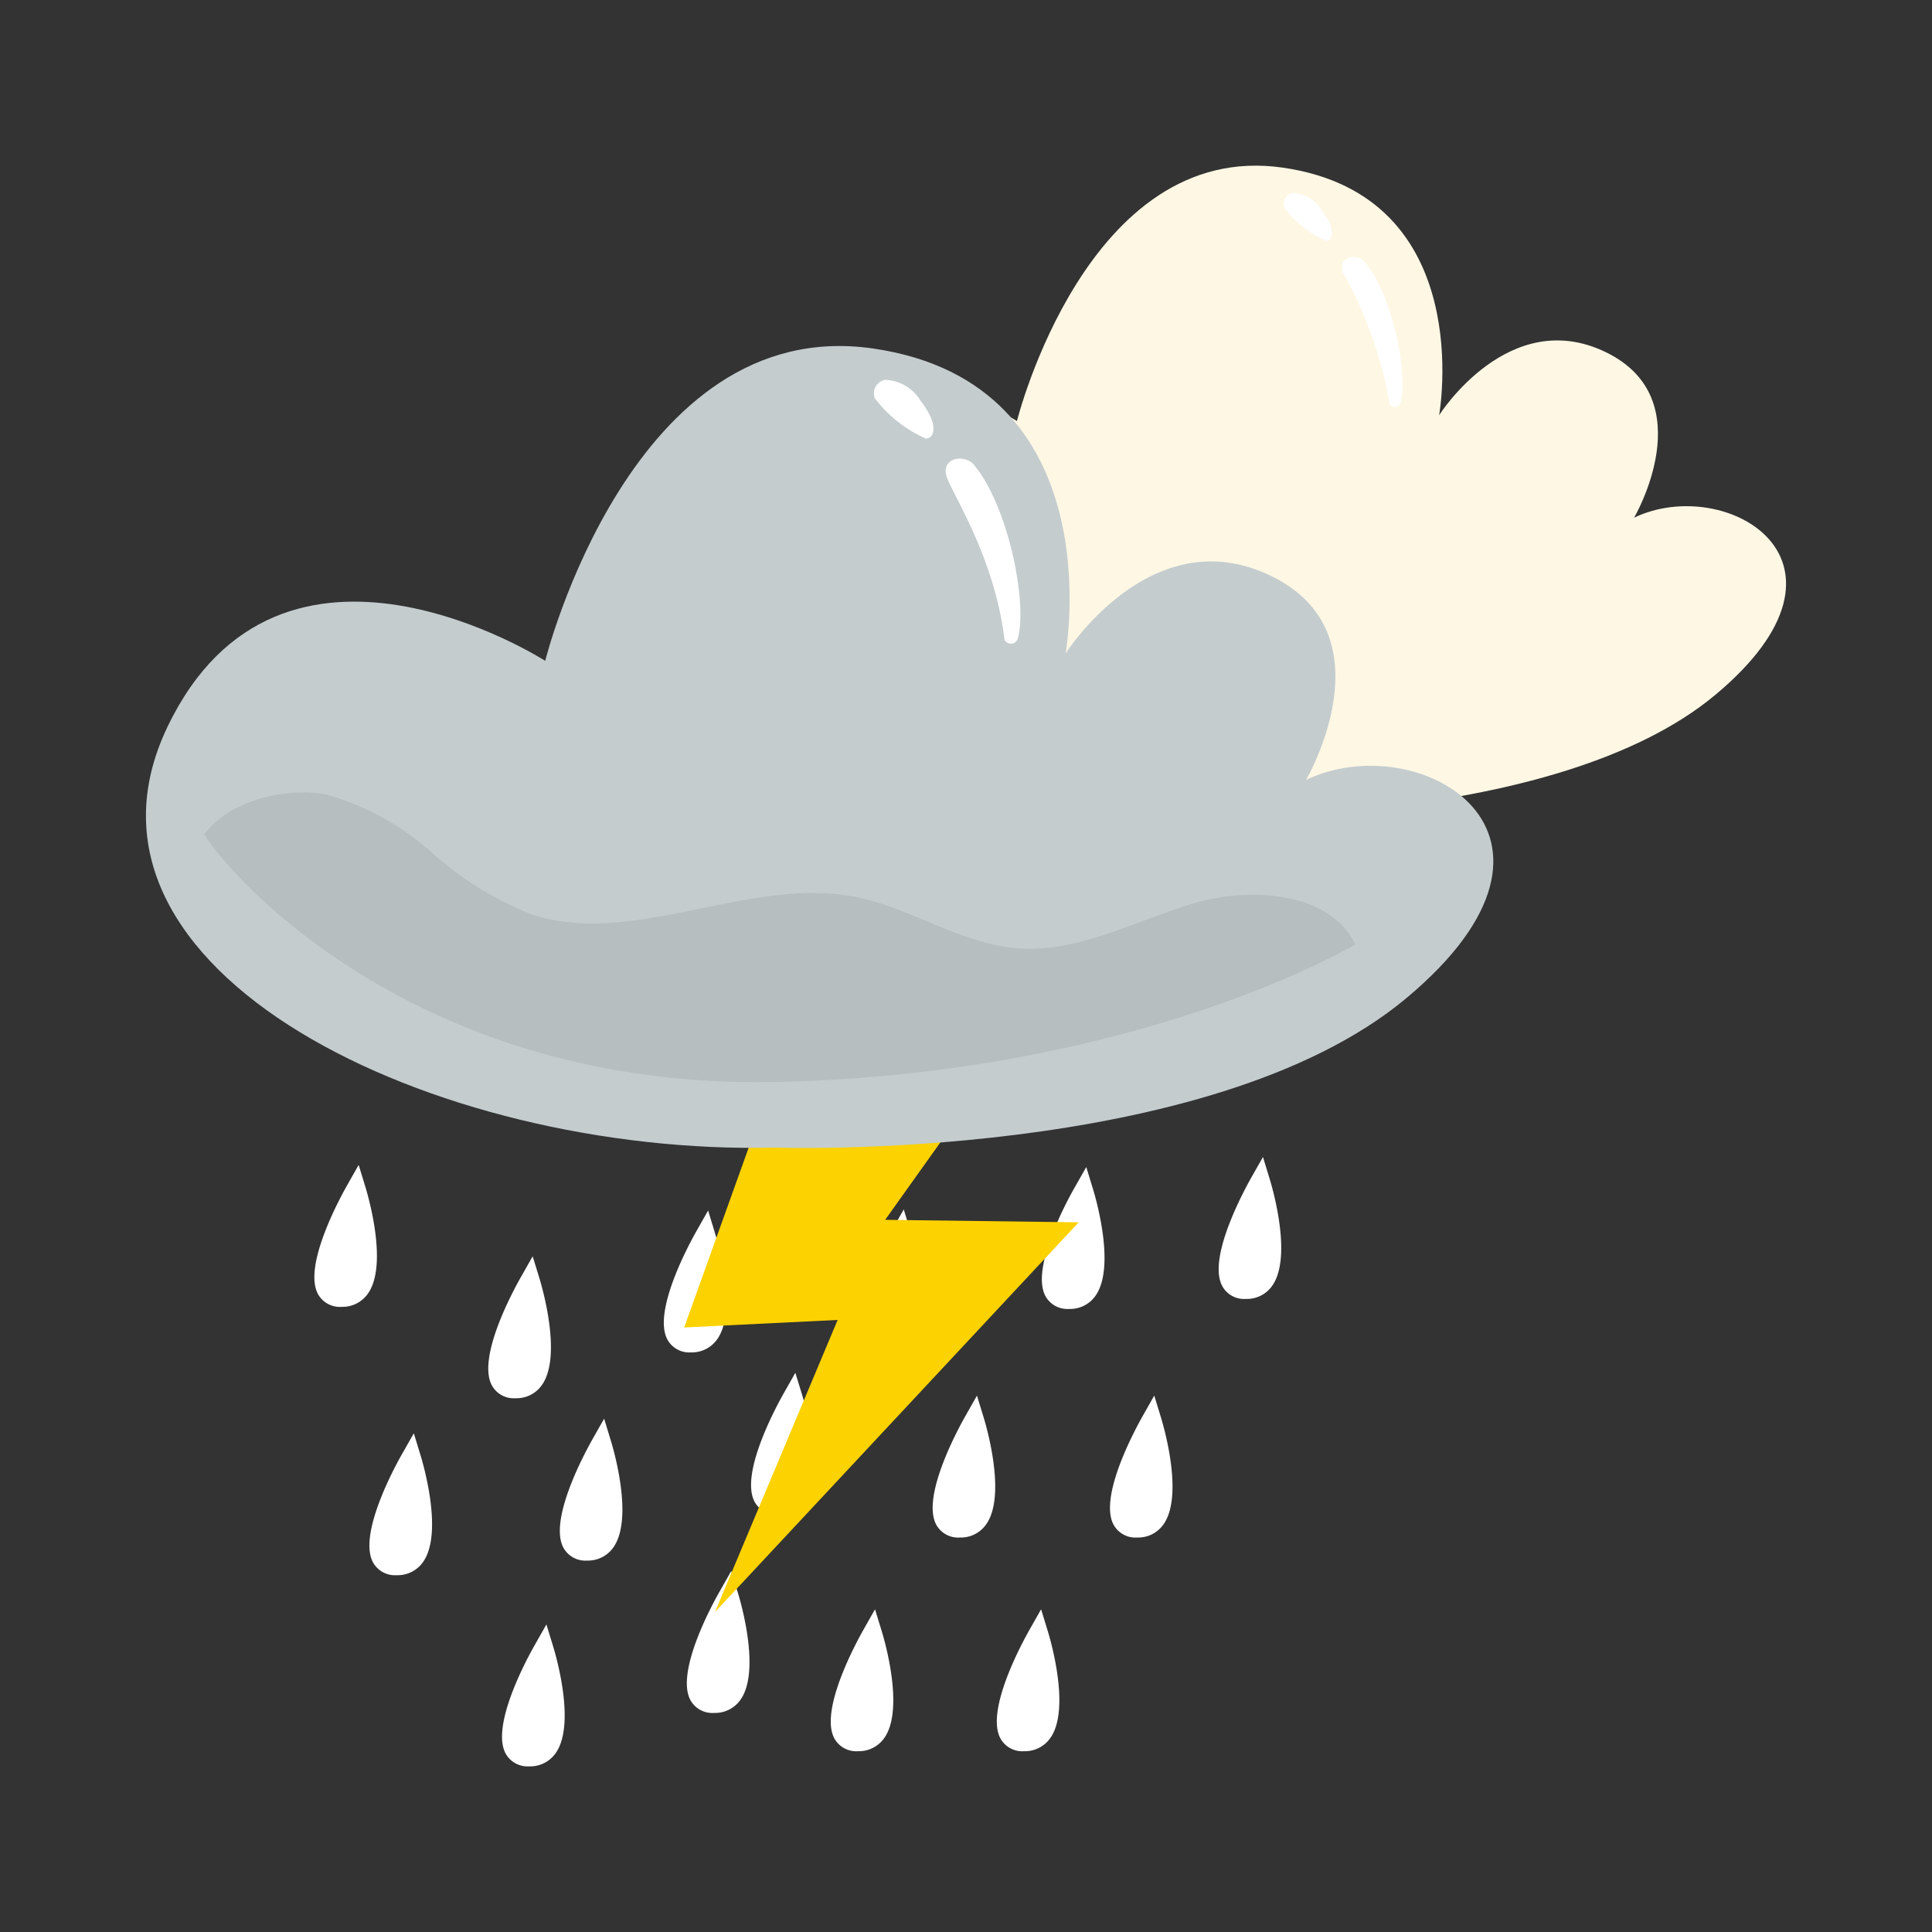 <svg xmlns="http://www.w3.org/2000/svg" viewBox="0 0 100 100"><rect x="0" y="0" width="100" height="100" fill="#333333" stroke="none"/><g style="isolation:isolate"><path d="M62.267,42.233s18.24.648,26.525-6.273.546-11.441-4.21-9.166c0,0,3.579-6.107-1.456-8.561s-8.637,3.258-8.637,3.258S76.535,10.139,66.4,8.677,52.637,21.794,52.637,21.794s-11.12-7.137-15.865,2.779C31.855,34.849,48.024,42.574,62.267,42.233Z" fill="#fdf7e4"/><path d="M71.924,20.888a21.325,21.325,0,0,0-2.408-6.77c-.33-.855.728-1.032,1.124-.557,1.432,1.714,2.254,5.749,1.849,7.279a.3.3,0,0,1-.565.048Z" fill="#fff"/><path d="M68.617,12.458a5.549,5.549,0,0,1-2.138-1.689.582.582,0,0,1,.433-.778,1.819,1.819,0,0,1,1.489.882c.252.336.688.961.492,1.408a.291.291,0,0,1-.276.177Z" fill="#fff"/><path d="M86.653,33.705s-9.022,5.406-24.191,5.77S39.437,30.888,38.323,29.084c1.031-1.434,3.522-2.028,5.2-1.657A11.256,11.256,0,0,1,47.9,29.863a13.711,13.711,0,0,0,4.278,2.621c4.214,1.3,9.016-1.6,13.386-.794,2.471.457,4.59,2.075,7.122,2.193,2.472.115,4.833-1.211,7.253-1.917S85.641,31.546,86.653,33.705Z" fill="#fdf7e4" style="mix-blend-mode:multiply"/><path d="M26.679,72.372a1.291,1.291,0,0,1-1.2-.629c-.832-1.426,1.1-4.976,1.5-5.672l.592-1.045.352,1.148c.125.412,1.2,4.059.107,5.541a1.594,1.594,0,0,1-1.329.657Z" fill="#fff"/><path d="M17.677,67.642a1.292,1.292,0,0,1-1.2-.629c-.83-1.425,1.1-4.974,1.495-5.671l.592-1.045.352,1.149c.125.411,1.2,4.057.108,5.538a1.6,1.6,0,0,1-1.33.658Z" fill="#fff"/><path d="M35.765,70a1.293,1.293,0,0,1-1.2-.629c-.83-1.425,1.1-4.975,1.495-5.671l.592-1.045L37,63.8c.125.412,1.2,4.058.108,5.539A1.6,1.6,0,0,1,35.78,70Z" fill="#fff"/><path d="M55.332,67.751a1.3,1.3,0,0,1-1.2-.629c-.83-1.426,1.1-4.975,1.5-5.671l.593-1.045.351,1.148c.126.411,1.2,4.057.109,5.539a1.6,1.6,0,0,1-1.33.658Z" fill="#fff"/><path d="M40.28,78.4a1.293,1.293,0,0,1-1.2-.629c-.83-1.426,1.1-4.974,1.495-5.671l.592-1.045.352,1.149c.125.411,1.2,4.058.108,5.539a1.6,1.6,0,0,1-1.33.657Z" fill="#fff"/><path d="M36.956,88.661a1.294,1.294,0,0,1-1.2-.629c-.83-1.425,1.1-4.974,1.5-5.671l.592-1.045.352,1.149c.125.411,1.2,4.057.109,5.539a1.6,1.6,0,0,1-1.33.657Z" fill="#fff"/><path d="M53,90.642a1.293,1.293,0,0,1-1.2-.629c-.83-1.426,1.1-4.975,1.495-5.671l.592-1.045.352,1.148c.125.411,1.2,4.057.108,5.539a1.6,1.6,0,0,1-1.33.658Z" fill="#fff"/><path d="M30.383,80.775a1.292,1.292,0,0,1-1.2-.629c-.831-1.425,1.1-4.974,1.495-5.671l.592-1.045.351,1.149c.126.411,1.2,4.057.109,5.539a1.6,1.6,0,0,1-1.33.657Z" fill="#fff"/><path d="M27.39,91.426a1.3,1.3,0,0,1-1.2-.629c-.83-1.426,1.1-4.975,1.5-5.671l.592-1.045.352,1.148c.125.411,1.2,4.058.109,5.539a1.6,1.6,0,0,1-1.33.658Z" fill="#fff"/><path d="M20.526,81.532a1.3,1.3,0,0,1-1.2-.629c-.83-1.426,1.1-4.974,1.5-5.672l.593-1.044.351,1.148c.126.411,1.2,4.058.109,5.54a1.6,1.6,0,0,1-1.33.657Z" fill="#fff"/><path d="M45.891,69.944a1.292,1.292,0,0,1-1.2-.629c-.831-1.425,1.1-4.975,1.495-5.671l.592-1.045.351,1.148c.126.412,1.2,4.059.108,5.54a1.594,1.594,0,0,1-1.329.657Z" fill="#fff"/><path d="M44.405,90.642a1.292,1.292,0,0,1-1.2-.629c-.83-1.426,1.1-4.975,1.494-5.671l.592-1.045.352,1.148c.125.411,1.2,4.058.108,5.54a1.6,1.6,0,0,1-1.329.657Z" fill="#fff"/><path d="M49.68,79.582a1.292,1.292,0,0,1-1.2-.629c-.831-1.426,1.1-4.975,1.495-5.672l.592-1.045.352,1.149c.125.411,1.2,4.059.107,5.54a1.594,1.594,0,0,1-1.329.657Z" fill="#fff"/><path d="M64.484,67.233a1.29,1.29,0,0,1-1.2-.63c-.831-1.425,1.1-4.974,1.494-5.672l.593-1.044.351,1.148c.126.411,1.2,4.058.109,5.541a1.6,1.6,0,0,1-1.33.657Z" fill="#fff"/><path d="M58.858,79.582a1.292,1.292,0,0,1-1.2-.629c-.83-1.426,1.1-4.975,1.494-5.672l.592-1.045.352,1.149c.125.411,1.2,4.059.108,5.54a1.593,1.593,0,0,1-1.329.657Z" fill="#fff"/><path d="M42.567,48.69c-.269.85-7.154,20.019-7.154,20.019l7.943-.389L37.009,83.436,55.833,63.267l-10.017-.129L55.068,50.16Z" fill="#fcd200"/><path d="M40.088,59.4s22.483.8,32.7-7.732.673-14.1-5.188-11.3c0,0,4.41-7.527-1.8-10.552s-10.646,4.015-10.646,4.015,2.522-13.992-9.974-15.794-16.96,16.168-16.96,16.168-13.707-8.8-19.555,3.425C2.6,50.3,22.533,59.818,40.088,59.4Z" fill="#c4ccce"/><path d="M51.992,33.088c-.524-4.181-2.54-7.238-2.968-8.345-.407-1.053.9-1.271,1.385-.686,1.765,2.113,2.779,7.086,2.279,8.972a.368.368,0,0,1-.7.059Z" fill="#fff"/><path d="M47.916,22.7a6.826,6.826,0,0,1-2.636-2.083.718.718,0,0,1,.534-.959,2.243,2.243,0,0,1,1.835,1.087c.311.415.848,1.186.607,1.737a.358.358,0,0,1-.34.218Z" fill="#fff"/><path d="M70.147,48.886S59.026,55.55,40.329,56,11.949,45.414,10.576,43.19c1.271-1.767,4.341-2.5,6.4-2.042a13.875,13.875,0,0,1,5.4,3,16.91,16.91,0,0,0,5.273,3.23c5.2,1.6,11.114-1.974,16.5-.978,3.045.563,5.657,2.557,8.778,2.7,3.047.142,5.957-1.493,8.94-2.363S68.9,46.226,70.147,48.886Z" fill="#b6bebf"/></g></svg>